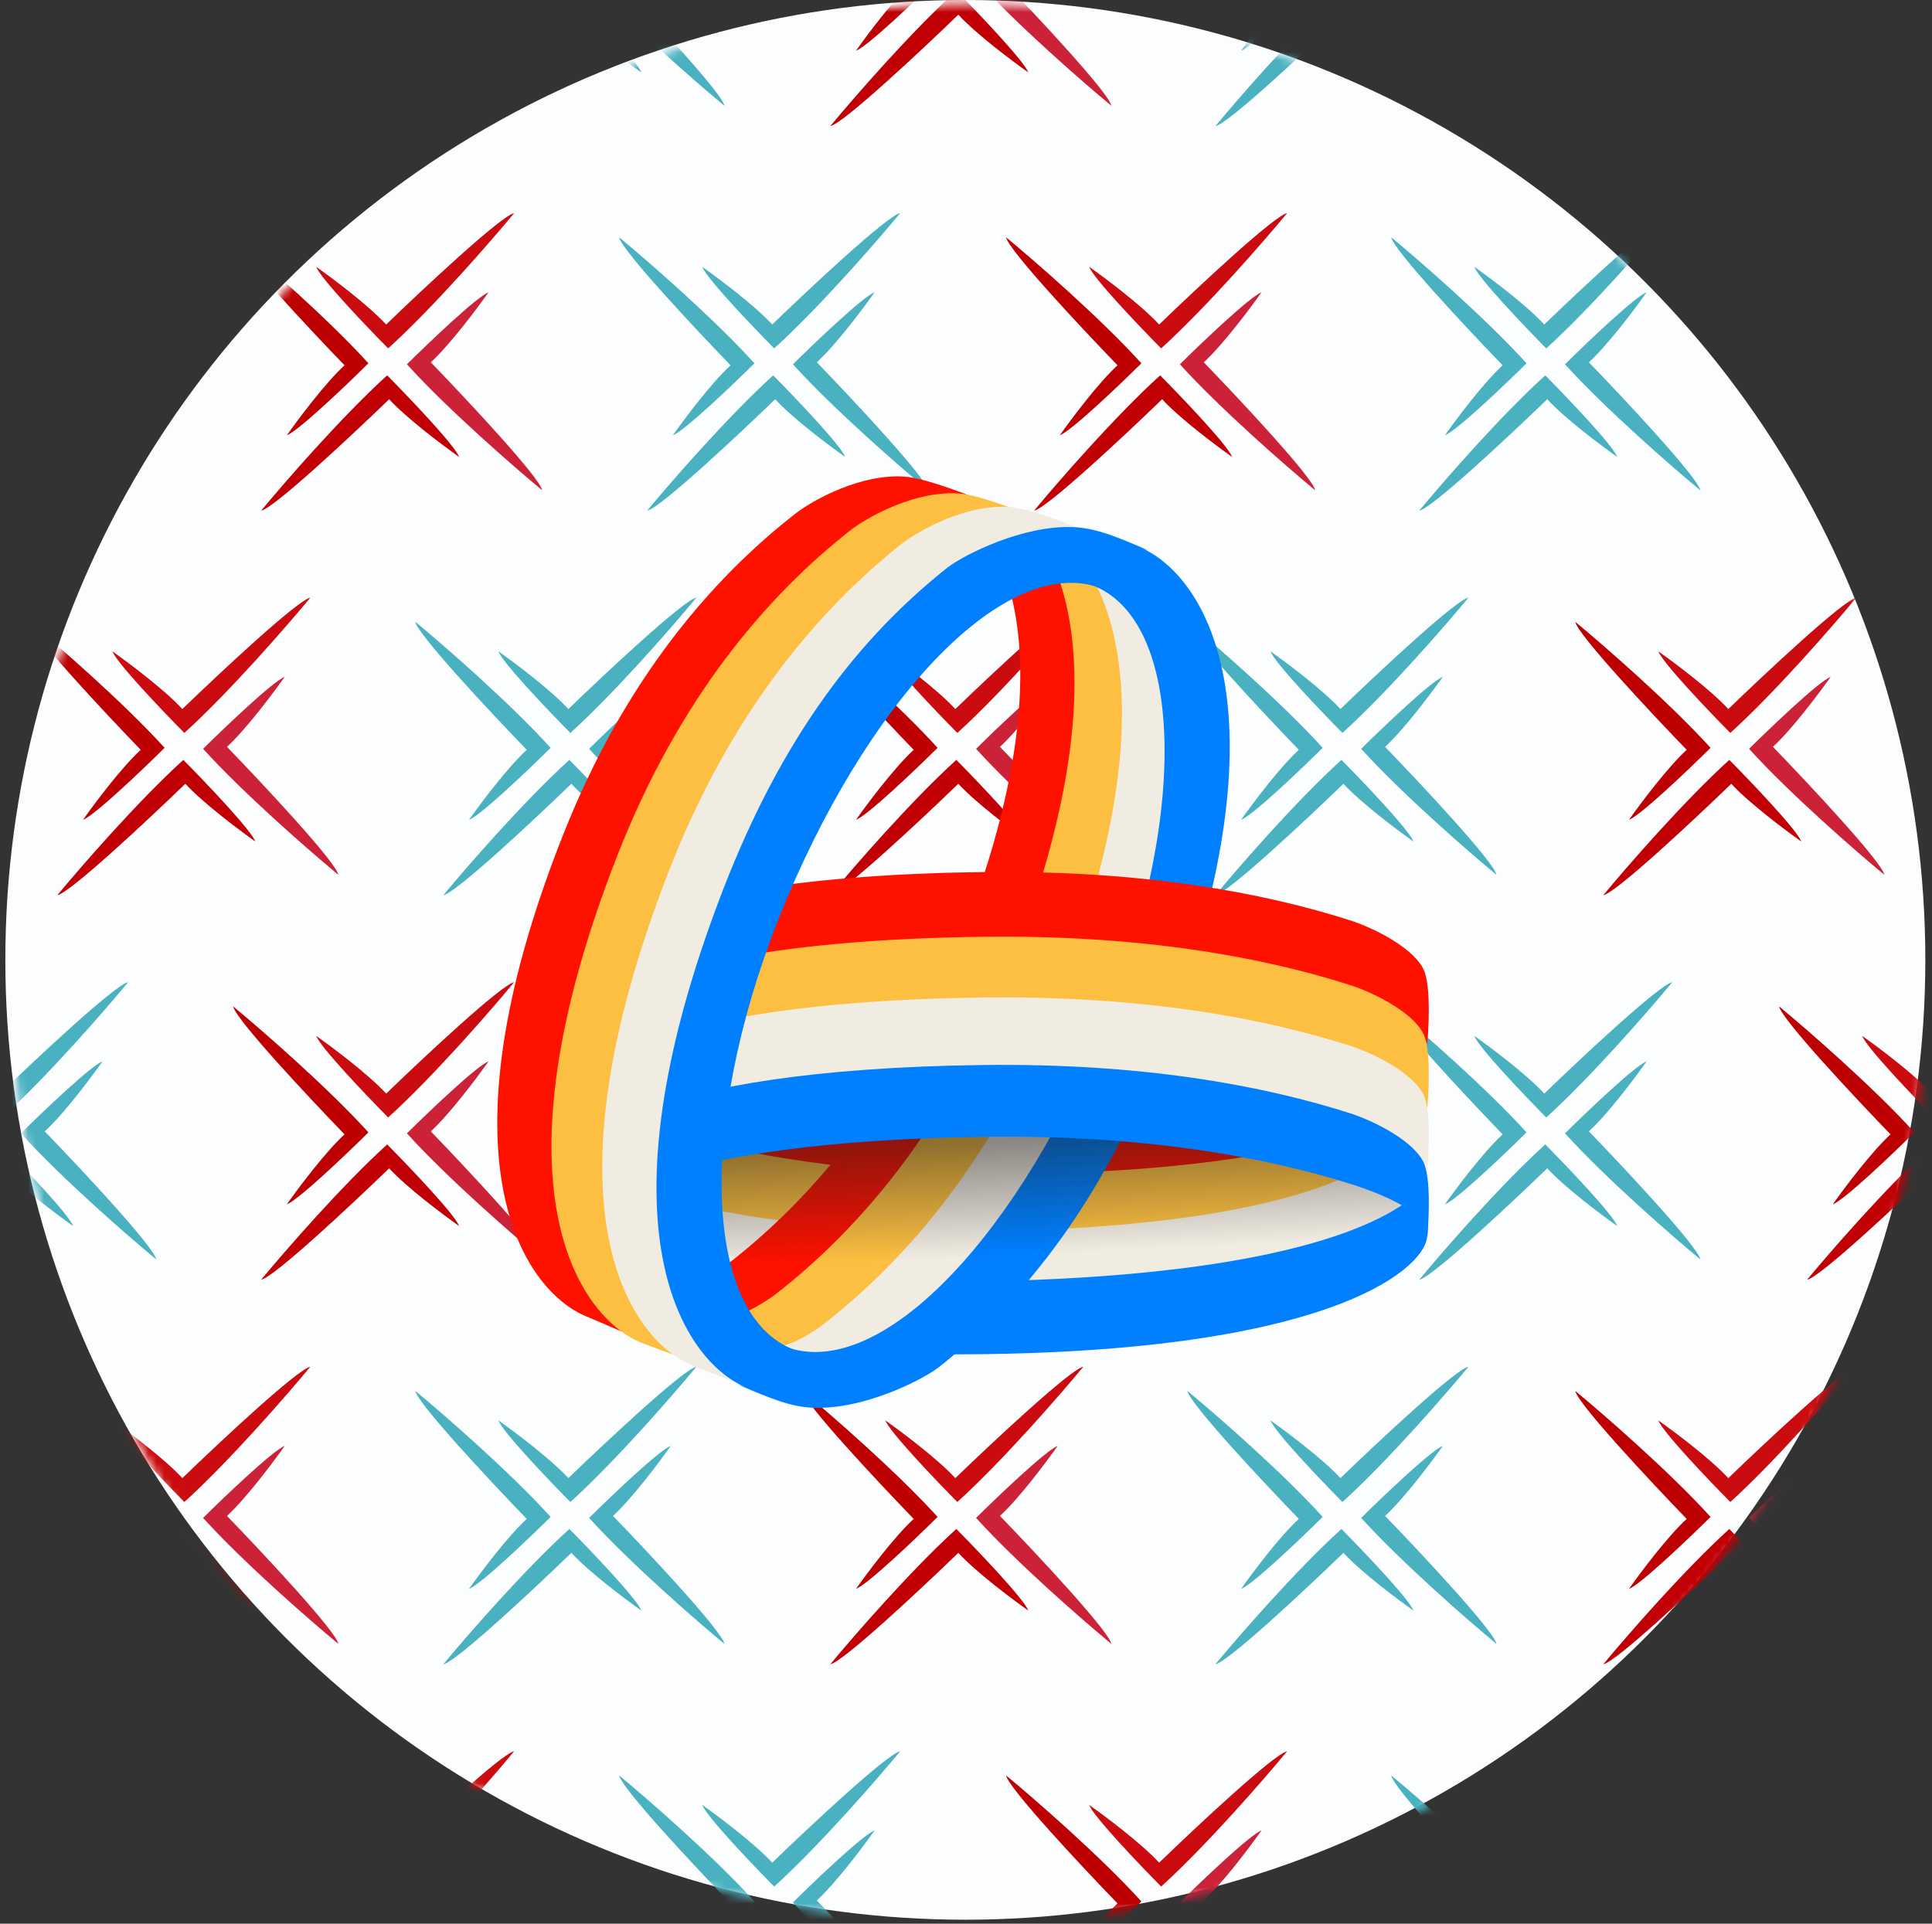 <svg width="241" height="240" viewBox="0 0 241 240" fill="none" xmlns="http://www.w3.org/2000/svg">
<rect x="0" y="0" width="241" height="240" fill="#333333" stroke="none"/>
<circle cx="120.417" cy="119.751" r="119.751" fill="#FCFDFE"/>
<mask id="mask0_52_1106" style="mask-type:alpha" maskUnits="userSpaceOnUse" x="1" y="0" width="240" height="240">
<circle cx="120.916" cy="120.249" r="119.751" fill="#D9D9D9"/>
</mask>
<g mask="url(#mask0_52_1106)">
<path d="M12.782 132.42C11.359 132.95 5.404 138.626 2.605 141.398C7.702 147.025 15.981 154.224 19.484 157.12C19.186 155.531 10.093 145.811 5.583 141.15C7.966 138.966 11.375 134.42 12.782 132.42Z" fill="#4AB1C0"/>
<path d="M-8.711 129.237C-8.182 130.66 -2.506 136.615 0.266 139.414C5.892 134.317 13.091 126.037 15.986 122.535C14.398 122.833 4.679 131.926 0.018 136.436C-2.167 134.053 -6.712 130.644 -8.711 129.237Z" fill="#4AB1C0"/>
<path d="M9.119 152.955C8.589 151.532 2.913 145.577 0.142 142.778C-5.485 147.875 -12.683 156.155 -15.579 159.658C-13.99 159.36 -4.271 150.266 0.39 145.757C2.574 148.14 7.119 151.549 9.119 152.955Z" fill="#4AB1C0"/>
<path d="M35.78 54.303C37.203 53.773 43.158 48.097 45.957 45.325C40.86 39.698 32.581 32.5 29.078 29.604C29.376 31.192 38.469 40.912 42.978 45.573C40.595 47.758 37.187 52.303 35.78 54.303Z" fill="#BD0002"/>
<path d="M60.936 36.471C59.513 37.001 53.559 42.677 50.759 45.449C55.856 51.076 64.135 58.274 67.638 61.17C67.34 59.582 58.247 49.862 53.738 45.201C56.121 43.016 59.529 38.471 60.936 36.471Z" fill="#CC2238"/>
<path d="M39.443 33.288C39.972 34.711 45.648 40.666 48.42 43.465C54.046 38.368 61.245 30.088 64.14 26.585C62.552 26.883 52.833 35.977 48.172 40.486C45.987 38.103 41.442 34.694 39.443 33.288Z" fill="#CA0C10"/>
<path d="M57.273 57.006C56.743 55.583 51.068 49.628 48.296 46.829C42.67 51.926 35.471 60.206 32.575 63.709C34.164 63.411 43.883 54.317 48.544 49.807C50.728 52.191 55.273 55.599 57.273 57.006Z" fill="#C10005"/>
<path d="M35.78 150.252C37.203 149.722 43.158 144.046 45.957 141.274C40.86 135.648 32.581 128.449 29.078 125.553C29.376 127.141 38.469 136.861 42.978 141.522C40.595 143.707 37.187 148.252 35.78 150.252Z" fill="#BD0002"/>
<path d="M60.936 132.42C59.513 132.95 53.559 138.626 50.759 141.398C55.856 147.025 64.135 154.224 67.638 157.12C67.34 155.531 58.247 145.811 53.738 141.15C56.121 138.966 59.529 134.42 60.936 132.42Z" fill="#CC2238"/>
<path d="M39.443 129.237C39.972 130.66 45.648 136.615 48.42 139.414C54.046 134.317 61.245 126.037 64.14 122.535C62.552 122.833 52.833 131.926 48.172 136.436C45.987 134.053 41.442 130.644 39.443 129.237Z" fill="#CA0C10"/>
<path d="M57.273 152.955C56.743 151.532 51.068 145.577 48.296 142.778C42.67 147.875 35.471 156.155 32.575 159.658C34.164 159.36 43.883 150.266 48.544 145.757C50.728 148.14 55.273 151.549 57.273 152.955Z" fill="#C10005"/>
<path d="M35.78 246.201C37.203 245.672 43.158 239.995 45.957 237.223C40.86 231.597 32.581 224.398 29.078 221.502C29.376 223.091 38.469 232.81 42.978 237.472C40.595 239.656 37.187 244.201 35.78 246.201Z" fill="#BD0002"/>
<path d="M60.936 228.37C59.513 228.899 53.559 234.576 50.759 237.347C55.856 242.974 64.135 250.173 67.638 253.069C67.34 251.48 58.247 241.76 53.738 237.099C56.121 234.915 59.529 230.369 60.936 228.37Z" fill="#CC2238"/>
<path d="M39.443 225.186C39.972 226.609 45.648 232.564 48.42 235.364C54.046 230.267 61.245 221.987 64.14 218.484C62.552 218.782 52.833 227.875 48.172 232.385C45.987 230.002 41.442 226.593 39.443 225.186Z" fill="#CA0C10"/>
<path d="M57.273 248.905C56.743 247.481 51.068 241.527 48.296 238.727C42.67 243.824 35.471 252.104 32.575 255.607C34.164 255.309 43.883 246.215 48.544 241.706C50.728 244.089 55.273 247.498 57.273 248.905Z" fill="#C10005"/>
<path d="M10.355 198.226C11.778 197.697 17.733 192.021 20.532 189.249C15.435 183.622 7.156 176.423 3.653 173.527C3.951 175.116 13.044 184.836 17.553 189.497C15.17 191.681 11.761 196.227 10.355 198.226Z" fill="#BD0002"/>
<path d="M35.511 180.395C34.088 180.925 28.134 186.601 25.334 189.373C30.431 194.999 38.71 202.198 42.213 205.094C41.915 203.506 32.822 193.786 28.313 189.125C30.696 186.94 34.104 182.395 35.511 180.395Z" fill="#CC2238"/>
<path d="M14.018 177.212C14.547 178.635 20.223 184.59 22.995 187.389C28.621 182.292 35.819 174.012 38.715 170.509C37.127 170.807 27.408 179.901 22.747 184.41C20.562 182.027 16.017 178.618 14.018 177.212Z" fill="#CA0C10"/>
<path d="M31.848 200.93C31.319 199.507 25.643 193.552 22.871 190.753C17.245 195.85 10.046 204.13 7.151 207.632C8.739 207.334 18.458 198.241 23.119 193.731C25.304 196.114 29.849 199.523 31.848 200.93Z" fill="#C10005"/>
<path d="M83.934 54.303C85.357 53.773 91.311 48.097 94.111 45.325C89.014 39.698 80.734 32.5 77.232 29.604C77.53 31.192 86.623 40.912 91.132 45.573C88.749 47.758 85.34 52.303 83.934 54.303Z" fill="#4AB1C0"/>
<path d="M109.09 36.471C107.667 37.001 101.712 42.677 98.913 45.449C104.01 51.076 112.289 58.274 115.792 61.17C115.494 59.582 106.401 49.862 101.892 45.201C104.274 43.016 107.683 38.471 109.09 36.471Z" fill="#4AB1C0"/>
<path d="M87.597 33.288C88.126 34.711 93.802 40.666 96.574 43.465C102.2 38.368 109.399 30.088 112.294 26.585C110.706 26.883 100.987 35.977 96.326 40.486C94.141 38.103 89.596 34.694 87.597 33.288Z" fill="#4AB1C0"/>
<path d="M105.427 57.006C104.897 55.583 99.221 49.628 96.45 46.829C90.823 51.926 83.625 60.206 80.729 63.709C82.318 63.411 92.037 54.317 96.698 49.807C98.882 52.191 103.427 55.599 105.427 57.006Z" fill="#4AB1C0"/>
<path d="M83.934 150.252C85.357 149.722 91.311 144.046 94.111 141.274C89.014 135.648 80.734 128.449 77.232 125.553C77.53 127.141 86.623 136.861 91.132 141.522C88.749 143.707 85.34 148.252 83.934 150.252Z" fill="#4AB1C0"/>
<path d="M109.09 132.42C107.667 132.95 101.712 138.626 98.913 141.398C104.01 147.025 112.289 154.224 115.792 157.12C115.494 155.531 106.401 145.811 101.892 141.15C104.274 138.966 107.683 134.42 109.09 132.42Z" fill="#4AB1C0"/>
<path d="M87.597 129.237C88.126 130.66 93.802 136.615 96.574 139.414C102.2 134.317 109.399 126.037 112.294 122.535C110.706 122.833 100.987 131.926 96.326 136.436C94.141 134.053 89.596 130.644 87.597 129.237Z" fill="#4AB1C0"/>
<path d="M105.427 152.955C104.897 151.532 99.221 145.577 96.45 142.778C90.823 147.875 83.625 156.155 80.729 159.658C82.318 159.36 92.037 150.266 96.698 145.757C98.882 148.14 103.427 151.549 105.427 152.955Z" fill="#4AB1C0"/>
<path d="M83.934 246.201C85.357 245.672 91.311 239.995 94.111 237.223C89.014 231.597 80.734 224.398 77.232 221.502C77.53 223.091 86.623 232.81 91.132 237.472C88.749 239.656 85.34 244.201 83.934 246.201Z" fill="#4AB1C0"/>
<path d="M109.09 228.37C107.667 228.899 101.712 234.576 98.913 237.347C104.01 242.974 112.289 250.173 115.792 253.069C115.494 251.48 106.401 241.76 101.892 237.099C104.274 234.915 107.683 230.369 109.09 228.37Z" fill="#4AB1C0"/>
<path d="M87.597 225.186C88.126 226.609 93.802 232.564 96.574 235.364C102.2 230.267 109.399 221.987 112.294 218.484C110.706 218.782 100.987 227.875 96.326 232.385C94.141 230.002 89.596 226.593 87.597 225.186Z" fill="#4AB1C0"/>
<path d="M105.427 248.905C104.897 247.481 99.221 241.527 96.45 238.727C90.823 243.824 83.625 252.104 80.729 255.607C82.318 255.309 92.037 246.215 96.698 241.706C98.882 244.089 103.427 247.498 105.427 248.905Z" fill="#4AB1C0"/>
<path d="M58.509 198.226C59.932 197.697 65.887 192.021 68.686 189.249C63.589 183.622 55.31 176.423 51.807 173.527C52.105 175.116 61.198 184.836 65.707 189.497C63.324 191.681 59.916 196.227 58.509 198.226Z" fill="#4AB1C0"/>
<path d="M83.665 180.395C82.242 180.925 76.287 186.601 73.488 189.373C78.585 194.999 86.864 202.198 90.367 205.094C90.069 203.506 80.976 193.786 76.467 189.125C78.85 186.94 82.258 182.395 83.665 180.395Z" fill="#4AB1C0"/>
<path d="M62.172 177.212C62.701 178.635 68.377 184.59 71.149 187.389C76.775 182.292 83.973 174.012 86.869 170.509C85.281 170.807 75.561 179.901 70.9 184.41C68.716 182.027 64.171 178.618 62.172 177.212Z" fill="#4AB1C0"/>
<path d="M80.002 200.93C79.472 199.507 73.797 193.552 71.025 190.753C65.399 195.85 58.2 204.13 55.304 207.632C56.893 207.334 66.612 198.241 71.273 193.731C73.457 196.114 78.002 199.523 80.002 200.93Z" fill="#4AB1C0"/>
<path d="M180.242 54.303C181.666 53.773 187.62 48.097 190.419 45.325C185.322 39.698 177.043 32.5 173.541 29.604C173.838 31.192 182.931 40.912 187.441 45.573C185.058 47.758 181.649 52.303 180.242 54.303Z" fill="#4AB1C0"/>
<path d="M205.398 36.471C203.975 37.001 198.021 42.677 195.221 45.449C200.318 51.076 208.598 58.274 212.1 61.17C211.802 59.582 202.709 49.862 198.2 45.201C200.583 43.016 203.992 38.471 205.398 36.471Z" fill="#4AB1C0"/>
<path d="M183.905 33.288C184.435 34.711 190.11 40.666 192.882 43.465C198.508 38.368 205.707 30.088 208.603 26.585C207.014 26.883 197.295 35.977 192.634 40.486C190.45 38.103 185.904 34.694 183.905 33.288Z" fill="#4AB1C0"/>
<path d="M201.735 57.006C201.206 55.583 195.53 49.628 192.758 46.829C187.132 51.926 179.933 60.206 177.038 63.709C178.626 63.411 188.345 54.317 193.006 49.807C195.191 52.191 199.736 55.599 201.735 57.006Z" fill="#4AB1C0"/>
<path d="M180.242 150.252C181.666 149.722 187.62 144.046 190.419 141.274C185.322 135.648 177.043 128.449 173.541 125.553C173.838 127.141 182.931 136.861 187.441 141.522C185.058 143.707 181.649 148.252 180.242 150.252Z" fill="#4AB1C0"/>
<path d="M205.398 132.42C203.975 132.95 198.021 138.626 195.221 141.398C200.318 147.025 208.598 154.224 212.1 157.12C211.802 155.531 202.709 145.811 198.2 141.15C200.583 138.966 203.992 134.42 205.398 132.42Z" fill="#4AB1C0"/>
<path d="M183.905 129.237C184.435 130.66 190.11 136.615 192.882 139.414C198.508 134.317 205.707 126.037 208.603 122.535C207.014 122.833 197.295 131.926 192.634 136.436C190.45 134.053 185.904 130.644 183.905 129.237Z" fill="#4AB1C0"/>
<path d="M201.735 152.955C201.206 151.532 195.53 145.577 192.758 142.778C187.132 147.875 179.933 156.155 177.038 159.658C178.626 159.36 188.345 150.266 193.006 145.757C195.191 148.14 199.736 151.549 201.735 152.955Z" fill="#4AB1C0"/>
<path d="M180.242 246.201C181.666 245.672 187.62 239.995 190.419 237.223C185.322 231.597 177.043 224.398 173.541 221.502C173.838 223.091 182.931 232.81 187.441 237.472C185.058 239.656 181.649 244.201 180.242 246.201Z" fill="#4AB1C0"/>
<path d="M205.398 228.37C203.975 228.899 198.021 234.576 195.221 237.347C200.318 242.974 208.598 250.173 212.1 253.069C211.802 251.48 202.709 241.76 198.2 237.099C200.583 234.915 203.992 230.369 205.398 228.37Z" fill="#4AB1C0"/>
<path d="M183.905 225.186C184.435 226.609 190.11 232.564 192.882 235.364C198.508 230.267 205.707 221.987 208.603 218.484C207.014 218.782 197.295 227.875 192.634 232.385C190.45 230.002 185.904 226.593 183.905 225.186Z" fill="#4AB1C0"/>
<path d="M201.735 248.905C201.206 247.481 195.53 241.527 192.758 238.727C187.132 243.824 179.933 252.104 177.038 255.607C178.626 255.309 188.345 246.215 193.006 241.706C195.191 244.089 199.736 247.498 201.735 248.905Z" fill="#4AB1C0"/>
<path d="M154.817 198.226C156.24 197.697 162.195 192.021 164.994 189.249C159.897 183.622 151.618 176.423 148.115 173.527C148.413 175.116 157.506 184.836 162.015 189.497C159.633 191.681 156.224 196.227 154.817 198.226Z" fill="#4AB1C0"/>
<path d="M179.973 180.395C178.55 180.925 172.595 186.601 169.796 189.373C174.893 194.999 183.172 202.198 186.675 205.094C186.377 203.506 177.284 193.786 172.775 189.125C175.158 186.94 178.566 182.395 179.973 180.395Z" fill="#4AB1C0"/>
<path d="M158.48 177.212C159.009 178.635 164.685 184.59 167.457 187.389C173.083 182.292 180.282 174.012 183.177 170.509C181.589 170.807 171.87 179.901 167.209 184.41C165.025 182.027 160.479 178.618 158.48 177.212Z" fill="#4AB1C0"/>
<path d="M176.31 200.93C175.78 199.507 170.104 193.552 167.333 190.753C161.706 195.85 154.508 204.13 151.612 207.632C153.201 207.334 162.92 198.241 167.581 193.731C169.765 196.114 174.31 199.523 176.31 200.93Z" fill="#4AB1C0"/>
<path d="M132.203 54.303C133.626 53.773 139.58 48.097 142.38 45.325C137.283 39.698 129.004 32.5 125.501 29.604C125.799 31.192 134.892 40.912 139.401 45.573C137.018 47.758 133.609 52.303 132.203 54.303Z" fill="#BD0002"/>
<path d="M157.359 36.471C155.936 37.001 149.981 42.677 147.182 45.449C152.279 51.076 160.558 58.274 164.061 61.17C163.763 59.582 154.67 49.862 150.161 45.201C152.544 43.016 155.952 38.471 157.359 36.471Z" fill="#CC2238"/>
<path d="M135.866 33.288C136.395 34.711 142.071 40.666 144.843 43.465C150.469 38.368 157.667 30.088 160.563 26.585C158.975 26.883 149.256 35.977 144.595 40.486C142.41 38.103 137.865 34.694 135.866 33.288Z" fill="#CA0C10"/>
<path d="M153.696 57.006C153.166 55.583 147.49 49.628 144.718 46.829C139.092 51.926 131.894 60.206 128.998 63.709C130.587 63.411 140.306 54.317 144.967 49.807C147.151 52.191 151.696 55.599 153.696 57.006Z" fill="#C10005"/>
<path d="M132.203 150.252C133.626 149.722 139.58 144.046 142.38 141.274C137.283 135.648 129.004 128.449 125.501 125.553C125.799 127.141 134.892 136.861 139.401 141.522C137.018 143.707 133.609 148.252 132.203 150.252Z" fill="#BD0002"/>
<path d="M157.359 132.42C155.936 132.95 149.981 138.626 147.182 141.398C152.279 147.025 160.558 154.224 164.061 157.12C163.763 155.531 154.67 145.811 150.161 141.15C152.544 138.966 155.952 134.42 157.359 132.42Z" fill="#CC2238"/>
<path d="M135.866 129.237C136.395 130.66 142.071 136.615 144.843 139.414C150.469 134.317 157.667 126.037 160.563 122.535C158.975 122.833 149.256 131.926 144.595 136.436C142.41 134.053 137.865 130.644 135.866 129.237Z" fill="#CA0C10"/>
<path d="M153.696 152.955C153.166 151.532 147.49 145.577 144.718 142.778C139.092 147.875 131.894 156.155 128.998 159.658C130.587 159.36 140.306 150.266 144.967 145.757C147.151 148.14 151.696 151.549 153.696 152.955Z" fill="#C10005"/>
<path d="M132.203 246.201C133.626 245.672 139.58 239.995 142.38 237.223C137.283 231.597 129.004 224.398 125.501 221.502C125.799 223.091 134.892 232.81 139.401 237.472C137.018 239.656 133.609 244.201 132.203 246.201Z" fill="#BD0002"/>
<path d="M157.359 228.37C155.936 228.899 149.981 234.576 147.182 237.347C152.279 242.974 160.558 250.173 164.061 253.069C163.763 251.48 154.67 241.76 150.161 237.099C152.544 234.915 155.952 230.369 157.359 228.37Z" fill="#CC2238"/>
<path d="M135.866 225.186C136.395 226.609 142.071 232.564 144.843 235.364C150.469 230.267 157.667 221.987 160.563 218.484C158.975 218.782 149.256 227.875 144.595 232.385C142.41 230.002 137.865 226.593 135.866 225.186Z" fill="#CA0C10"/>
<path d="M153.696 248.905C153.166 247.481 147.49 241.527 144.718 238.727C139.092 243.824 131.894 252.104 128.998 255.607C130.587 255.309 140.306 246.215 144.967 241.706C147.151 244.089 151.696 247.498 153.696 248.905Z" fill="#C10005"/>
<path d="M106.778 198.226C108.201 197.697 114.155 192.021 116.955 189.249C111.858 183.622 103.579 176.423 100.076 173.527C100.374 175.116 109.467 184.836 113.976 189.497C111.593 191.681 108.184 196.227 106.778 198.226Z" fill="#BD0002"/>
<path d="M131.934 180.395C130.511 180.925 124.556 186.601 121.757 189.373C126.854 194.999 135.133 202.198 138.636 205.094C138.338 203.506 129.245 193.786 124.736 189.125C127.118 186.94 130.527 182.395 131.934 180.395Z" fill="#CC2238"/>
<path d="M110.441 177.212C110.97 178.635 116.646 184.59 119.418 187.389C125.044 182.292 132.243 174.012 135.138 170.509C133.55 170.807 123.831 179.901 119.17 184.41C116.986 182.027 112.44 178.618 110.441 177.212Z" fill="#CA0C10"/>
<path d="M128.271 200.93C127.741 199.507 122.065 193.552 119.294 190.753C113.667 195.85 106.469 204.13 103.573 207.632C105.162 207.334 114.881 198.241 119.542 193.731C121.726 196.114 126.271 199.523 128.271 200.93Z" fill="#C10005"/>
<path d="M228.626 150.252C230.049 149.722 236.003 144.046 238.803 141.274C233.706 135.648 225.426 128.449 221.924 125.553C222.222 127.141 231.315 136.861 235.824 141.522C233.441 143.707 230.032 148.252 228.626 150.252Z" fill="#BD0002"/>
<path d="M232.289 129.237C232.819 130.66 238.494 136.615 241.266 139.414C246.892 134.317 254.091 126.037 256.987 122.535C255.398 122.833 245.679 131.926 241.018 136.436C238.834 134.053 234.289 130.644 232.289 129.237Z" fill="#CA0C10"/>
<path d="M250.119 152.955C249.589 151.532 243.914 145.577 241.142 142.778C235.516 147.875 228.317 156.155 225.421 159.658C227.01 159.36 236.729 150.266 241.39 145.757C243.574 148.14 248.119 151.549 250.119 152.955Z" fill="#C10005"/>
<path d="M203.201 198.226C204.624 197.697 210.578 192.021 213.377 189.249C208.281 183.622 200.001 176.423 196.499 173.527C196.797 175.116 205.89 184.836 210.399 189.497C208.016 191.681 204.607 196.227 203.201 198.226Z" fill="#BD0002"/>
<path d="M228.357 180.395C226.934 180.925 220.979 186.601 218.18 189.373C223.277 194.999 231.556 202.198 235.059 205.094C234.761 203.506 225.668 193.786 221.159 189.125C223.542 186.94 226.95 182.395 228.357 180.395Z" fill="#CC2238"/>
<path d="M206.864 177.212C207.393 178.635 213.069 184.59 215.841 187.389C221.467 182.292 228.665 174.012 231.561 170.509C229.973 170.807 220.254 179.901 215.593 184.41C213.408 182.027 208.863 178.618 206.864 177.212Z" fill="#CA0C10"/>
<path d="M224.694 200.93C224.164 199.507 218.488 193.552 215.717 190.753C210.09 195.85 202.892 204.13 199.996 207.632C201.585 207.334 211.304 198.241 215.965 193.731C218.149 196.114 222.694 199.523 224.694 200.93Z" fill="#C10005"/>
<path d="M10.355 102.277C11.778 101.748 17.733 96.072 20.532 93.299C15.435 87.673 7.156 80.474 3.653 77.578C3.951 79.167 13.044 88.886 17.553 93.548C15.17 95.732 11.761 100.278 10.355 102.277Z" fill="#BD0002"/>
<path d="M35.511 84.446C34.088 84.975 28.134 90.652 25.334 93.424C30.431 99.05 38.71 106.249 42.213 109.145C41.915 107.556 32.822 97.837 28.313 93.175C30.696 90.991 34.104 86.445 35.511 84.446Z" fill="#CC2238"/>
<path d="M14.018 81.262C14.547 82.686 20.223 88.64 22.995 91.44C28.621 86.343 35.819 78.063 38.715 74.56C37.127 74.858 27.408 83.951 22.747 88.461C20.562 86.078 16.017 82.669 14.018 81.262Z" fill="#CA0C10"/>
<path d="M31.848 104.981C31.319 103.558 25.643 97.603 22.871 94.803C17.245 99.9 10.046 108.18 7.151 111.683C8.739 111.385 18.458 102.292 23.119 97.782C25.304 100.165 29.849 103.574 31.848 104.981Z" fill="#C10005"/>
<path d="M58.509 102.277C59.932 101.748 65.887 96.072 68.686 93.299C63.589 87.673 55.31 80.474 51.807 77.578C52.105 79.167 61.198 88.886 65.707 93.548C63.324 95.732 59.916 100.278 58.509 102.277Z" fill="#4AB1C0"/>
<path d="M83.665 84.446C82.242 84.975 76.287 90.652 73.488 93.424C78.585 99.05 86.864 106.249 90.367 109.145C90.069 107.556 80.976 97.837 76.467 93.175C78.85 90.991 82.258 86.445 83.665 84.446Z" fill="#4AB1C0"/>
<path d="M62.172 81.262C62.701 82.686 68.377 88.64 71.149 91.44C76.775 86.343 83.973 78.063 86.869 74.56C85.281 74.858 75.561 83.951 70.9 88.461C68.716 86.078 64.171 82.669 62.172 81.262Z" fill="#4AB1C0"/>
<path d="M80.002 104.981C79.472 103.558 73.797 97.603 71.025 94.803C65.399 99.9 58.2 108.18 55.304 111.683C56.893 111.385 66.612 102.292 71.273 97.782C73.457 100.165 78.002 103.574 80.002 104.981Z" fill="#4AB1C0"/>
<path d="M58.509 6.328C59.932 5.798 65.887 0.122 68.686 -2.65C63.589 -8.276 55.31 -15.475 51.807 -18.371C52.105 -16.782 61.198 -7.063 65.707 -2.401C63.324 -0.217 59.916 4.328 58.509 6.328Z" fill="#4AB1C0"/>
<path d="M83.665 -11.503C82.242 -10.974 76.287 -5.298 73.488 -2.526C78.585 3.101 86.864 10.3 90.367 13.196C90.069 11.607 80.976 1.887 76.467 -2.774C78.85 -4.958 82.258 -9.504 83.665 -11.503Z" fill="#4AB1C0"/>
<path d="M80.002 9.032C79.472 7.608 73.797 1.654 71.025 -1.146C65.399 3.951 58.2 12.231 55.304 15.734C56.893 15.436 66.612 6.342 71.273 1.833C73.457 4.216 78.002 7.625 80.002 9.032Z" fill="#4AB1C0"/>
<path d="M154.817 102.277C156.24 101.748 162.195 96.072 164.994 93.299C159.897 87.673 151.618 80.474 148.115 77.578C148.413 79.167 157.506 88.886 162.015 93.548C159.633 95.732 156.224 100.278 154.817 102.277Z" fill="#4AB1C0"/>
<path d="M179.973 84.446C178.55 84.975 172.595 90.652 169.796 93.424C174.893 99.05 183.172 106.249 186.675 109.145C186.377 107.556 177.284 97.837 172.775 93.175C175.158 90.991 178.566 86.445 179.973 84.446Z" fill="#4AB1C0"/>
<path d="M158.48 81.262C159.009 82.686 164.685 88.64 167.457 91.44C173.083 86.343 180.282 78.063 183.177 74.56C181.589 74.858 171.87 83.951 167.209 88.461C165.025 86.078 160.479 82.669 158.48 81.262Z" fill="#4AB1C0"/>
<path d="M176.31 104.981C175.78 103.558 170.104 97.603 167.333 94.803C161.706 99.9 154.508 108.18 151.612 111.683C153.201 111.385 162.92 102.292 167.581 97.782C169.765 100.165 174.31 103.574 176.31 104.981Z" fill="#4AB1C0"/>
<path d="M154.817 6.328C156.24 5.798 162.195 0.122 164.994 -2.65C159.897 -8.276 151.618 -15.475 148.115 -18.371C148.413 -16.782 157.506 -7.063 162.015 -2.401C159.633 -0.217 156.224 4.328 154.817 6.328Z" fill="#4AB1C0"/>
<path d="M179.973 -11.503C178.55 -10.974 172.595 -5.298 169.796 -2.526C174.893 3.101 183.172 10.3 186.675 13.196C186.377 11.607 177.284 1.887 172.775 -2.774C175.158 -4.958 178.566 -9.504 179.973 -11.503Z" fill="#4AB1C0"/>
<path d="M176.31 9.032C175.78 7.608 170.104 1.654 167.333 -1.146C161.706 3.951 154.508 12.231 151.612 15.734C153.201 15.436 162.92 6.342 167.581 1.833C169.765 4.216 174.31 7.625 176.31 9.032Z" fill="#4AB1C0"/>
<path d="M106.778 102.277C108.201 101.748 114.155 96.072 116.955 93.299C111.858 87.673 103.579 80.474 100.076 77.578C100.374 79.167 109.467 88.886 113.976 93.548C111.593 95.732 108.184 100.278 106.778 102.277Z" fill="#BD0002"/>
<path d="M131.934 84.446C130.511 84.975 124.556 90.652 121.757 93.424C126.854 99.05 135.133 106.249 138.636 109.145C138.338 107.556 129.245 97.837 124.736 93.175C127.118 90.991 130.527 86.445 131.934 84.446Z" fill="#CC2238"/>
<path d="M110.441 81.262C110.97 82.686 116.646 88.64 119.418 91.44C125.044 86.343 132.243 78.063 135.138 74.56C133.55 74.858 123.831 83.951 119.17 88.461C116.986 86.078 112.44 82.669 110.441 81.262Z" fill="#CA0C10"/>
<path d="M128.271 104.981C127.741 103.558 122.065 97.603 119.294 94.803C113.667 99.9 106.469 108.18 103.573 111.683C105.162 111.385 114.881 102.292 119.542 97.782C121.726 100.165 126.271 103.574 128.271 104.981Z" fill="#C10005"/>
<path d="M106.778 6.328C108.201 5.798 114.155 0.122 116.955 -2.65C111.858 -8.276 103.579 -15.475 100.076 -18.371C100.374 -16.782 109.467 -7.063 113.976 -2.401C111.593 -0.217 108.184 4.328 106.778 6.328Z" fill="#BD0002"/>
<path d="M131.934 -11.503C130.511 -10.974 124.556 -5.298 121.757 -2.526C126.854 3.101 135.133 10.3 138.636 13.196C138.338 11.607 129.245 1.887 124.736 -2.774C127.118 -4.958 130.527 -9.504 131.934 -11.503Z" fill="#CC2238"/>
<path d="M128.271 9.032C127.741 7.608 122.065 1.654 119.294 -1.146C113.667 3.951 106.469 12.231 103.573 15.734C105.162 15.436 114.881 6.342 119.542 1.833C121.726 4.216 126.271 7.625 128.271 9.032Z" fill="#C10005"/>
<path d="M203.201 102.277C204.624 101.748 210.578 96.072 213.377 93.299C208.281 87.673 200.001 80.474 196.499 77.578C196.797 79.167 205.89 88.886 210.399 93.548C208.016 95.732 204.607 100.278 203.201 102.277Z" fill="#BD0002"/>
<path d="M228.357 84.446C226.934 84.975 220.979 90.652 218.18 93.424C223.277 99.05 231.556 106.249 235.059 109.145C234.761 107.556 225.668 97.837 221.159 93.175C223.542 90.991 226.95 86.445 228.357 84.446Z" fill="#CC2238"/>
<path d="M206.864 81.262C207.393 82.686 213.069 88.64 215.841 91.44C221.467 86.343 228.665 78.063 231.561 74.56C229.973 74.858 220.254 83.951 215.593 88.461C213.408 86.078 208.863 82.669 206.864 81.262Z" fill="#CA0C10"/>
<path d="M224.694 104.981C224.164 103.558 218.488 97.603 215.717 94.803C210.09 99.9 202.892 108.18 199.996 111.683C201.585 111.385 211.304 102.292 215.965 97.782C218.149 100.165 222.694 103.574 224.694 104.981Z" fill="#C10005"/>
<path d="M126.989 148.28C107.38 148.53 92.12 145.816 80.795 142.144C78.574 141.39 73.728 139.183 72.108 136.39C71.211 134.845 71.201 130.878 71.512 126.795C71.6 127.079 71.702 127.326 71.821 127.53C73.438 130.324 78.314 132.524 80.549 133.274C91.953 136.927 107.334 139.612 127.122 139.32C149.125 138.995 162.631 136.402 170.563 133.328C170.558 133.399 170.554 133.47 170.549 133.541C170.22 138.618 169.9 143.545 156.893 145.859C149.367 147.197 139.586 148.12 126.989 148.28Z" fill="#FF1100"/>
<path d="M126.989 155.437C107.38 155.686 92.12 152.972 80.795 149.301C78.574 148.547 73.728 146.34 72.108 143.547C71.211 142.002 71.201 138.035 71.512 133.952C71.6 134.236 71.702 134.483 71.821 134.687C73.438 137.481 78.314 139.68 80.549 140.431C91.953 144.084 107.334 146.769 127.122 146.477C149.125 146.152 162.631 143.558 170.563 140.485C170.558 140.556 170.554 140.627 170.549 140.698C170.22 145.775 169.9 150.702 156.893 153.015C149.367 154.354 139.586 155.276 126.989 155.437Z" fill="#FDBF41"/>
<path d="M175.231 148.137C175.414 152.729 165.091 162.049 122.34 162.593C102.73 162.843 87.47 160.129 76.145 156.458C73.925 155.704 69.079 153.497 67.459 150.704C66.562 149.158 66.551 145.191 66.863 141.109C66.951 141.393 67.053 141.639 67.171 141.844C68.788 144.637 73.664 146.837 75.9 147.588C87.304 151.24 102.685 153.925 122.473 153.633C156.544 153.13 170.241 147.188 174.418 142.447L175.231 148.137Z" fill="#F1ECE2"/>
<path d="M123.848 64.321C131.735 67.143 143.412 82.743 127.017 122.571C119.497 140.84 108.696 153.163 97.86 161.229C95.677 162.788 89.958 165.826 84.549 165.503C82.432 165.377 78.433 164.052 73.86 162.245C74.92 162.525 75.823 162.698 76.521 162.74C81.93 163.066 87.648 159.997 89.832 158.421C100.667 150.27 111.468 137.817 118.988 119.356C132.525 86.126 126.926 69.585 120.122 63.222L123.848 64.321Z" fill="#FF1100"/>
<path d="M130.61 64.774C138.498 67.677 150.175 83.727 133.779 124.702C126.259 143.497 115.458 156.175 104.623 164.474C102.439 166.078 96.721 169.203 91.312 168.871C89.195 168.741 85.195 167.378 80.622 165.519C81.682 165.807 82.585 165.985 83.283 166.029C88.692 166.364 94.411 163.206 96.594 161.585C107.429 153.199 118.23 140.387 125.751 121.394C139.287 87.207 133.688 70.19 126.885 63.643L130.61 64.774Z" fill="#FDBF41"/>
<path d="M136.529 68.564C144.417 71.467 156.094 87.517 139.698 128.492C132.178 147.287 121.377 159.965 110.542 168.263C108.359 169.867 102.64 172.992 97.231 172.66C95.114 172.53 91.114 171.168 86.541 169.308C87.601 169.596 88.504 169.775 89.202 169.818C94.611 170.153 100.33 166.995 102.513 165.374C113.349 156.988 124.149 144.176 131.67 125.183C145.206 90.997 139.607 73.979 132.804 67.433L136.529 68.564Z" fill="#F1ECE2"/>
<path d="M145.115 130.331C161.511 87.839 149.834 71.195 141.946 68.184L138.221 67.011C138.292 67.082 138.364 67.155 138.435 67.229C132.714 66.292 124.875 70.177 117.481 77.615C116.425 78.667 121.055 76.934 122.552 75.442C126.144 72.495 131.517 71.02 136.568 73.139C147.963 77.919 148.2 103.095 137.096 129.371C125.992 155.647 109.02 172.652 97.624 167.871C96.101 167.232 94.508 166.037 93.184 165.117C90.126 162.386 88.747 158.74 88.747 149.329L88.747 160.939C87.945 159.746 87.268 158.409 86.741 156.908C86.634 154.381 84.944 150.171 84.424 154.592C84.817 164.237 88.999 169.843 94.645 173.189L94.619 173.188C94.408 173.174 94.245 173.169 94.104 173.165C93.564 173.15 93.346 173.144 91.96 172.684C96.387 174.626 98.811 175.529 101.467 175.631C107.689 175.87 114.919 172.242 117.102 170.579C127.937 161.973 137.595 149.822 145.115 130.331Z" fill="#007FFF"/>
<path d="M122.569 108.799C142.178 108.549 157.438 111.263 168.763 114.934C170.984 115.689 175.83 117.895 177.45 120.688C178.347 122.234 178.357 126.201 178.046 130.283C177.958 130 177.855 129.753 177.737 129.548C176.12 126.755 171.244 124.555 169.009 123.804C157.605 120.152 142.224 117.467 122.436 117.759C100.433 118.084 86.927 120.677 78.995 123.75C78.999 123.679 79.004 123.608 79.009 123.538C79.338 118.461 79.658 113.534 92.665 111.22C100.191 109.881 109.972 108.959 122.569 108.799Z" fill="#FF1100"/>
<path d="M122.569 116.872C142.178 116.622 157.438 119.336 168.763 123.007C170.984 123.762 175.83 125.968 177.45 128.761C178.347 130.307 178.357 134.274 178.046 138.356C177.958 138.073 177.855 137.826 177.737 137.621C176.12 134.828 171.244 132.628 169.009 131.877C157.605 128.225 142.224 125.54 122.436 125.832C100.433 126.157 86.927 128.75 78.995 131.823C78.999 131.752 79.004 131.681 79.009 131.611C79.338 126.534 79.658 121.607 92.665 119.293C100.191 117.954 109.972 117.032 122.569 116.872Z" fill="#FDBF41"/>
<path opacity="0.48" d="M175.136 150.808C175.329 150.654 175.329 150.638 175.136 150.484C174.69 150.117 174.213 149.797 173.724 149.493C172.093 148.478 170.35 147.704 168.565 147.032C168.157 146.878 167.761 146.693 167.326 146.614C167.207 146.475 167.03 146.464 166.876 146.412C165.21 145.844 163.513 145.378 161.812 144.931C161.67 144.92 161.531 144.888 161.408 144.817C160.612 144.639 159.815 144.457 159.023 144.28C157.549 143.952 156.068 143.668 154.583 143.411C153.482 143.221 152.378 143.044 151.274 142.874C150.412 142.744 149.55 142.609 148.681 142.546C148.538 142.522 148.396 142.495 148.25 142.475C145.206 142.092 142.159 141.804 139.1 141.586C137.103 141.448 135.106 141.338 133.106 141.259C130.493 141.156 127.877 141.109 125.261 141.109C122.017 141.109 118.777 141.192 115.542 141.353C111.802 141.539 108.07 141.831 104.349 142.258C103.741 142.329 103.126 142.368 102.525 142.503C102.402 142.467 102.283 142.503 102.16 142.515C99.509 142.85 96.87 143.265 94.246 143.774C92.695 144.074 91.152 144.406 89.621 144.781L89.59 144.833C89.59 144.833 89.194 150.685 90.071 156.4C91.583 156.767 93.103 157.095 94.626 157.387C95.989 157.647 97.354 157.896 98.728 158.098C100.652 158.382 102.579 158.67 104.515 158.876C106.396 159.077 108.274 159.286 110.159 159.428C111.275 159.511 112.387 159.61 113.502 159.677C115.153 159.776 116.807 159.859 118.458 159.918C119.966 159.973 121.475 160.017 122.983 160.037C125.395 160.068 127.811 160.056 130.224 160.005C132.548 159.954 134.872 159.863 137.192 159.729C139.958 159.571 142.721 159.346 145.479 159.053C149.685 158.607 153.867 158.007 158.011 157.158C161.631 156.415 165.21 155.507 168.68 154.196C170.192 153.627 171.674 152.976 173.082 152.17C173.797 151.763 174.49 151.321 175.136 150.804V150.808Z" fill="url(#paint0_linear_52_1106)"/>
<path d="M69.682 138.906C69.5 134.314 79.823 124.993 122.574 124.449C142.183 124.199 157.443 126.913 168.768 130.585C170.988 131.339 175.834 133.546 177.455 136.339C178.351 137.884 178.362 141.851 178.051 145.934C177.963 145.65 177.86 145.403 177.742 145.199C176.125 142.405 171.249 140.205 169.013 139.455C157.61 135.802 142.229 133.117 122.441 133.409C88.369 133.912 74.672 139.854 70.496 144.596L69.682 138.906Z" fill="#F1ECE2"/>
<path d="M69.682 147.326C69.5 142.734 79.823 133.414 122.574 132.87C142.183 132.62 157.443 135.334 168.768 139.005C170.988 139.76 175.834 141.966 177.455 144.759C178.263 146.152 178.351 149.509 178.133 153.147C176.4 150.447 171.204 148.61 169.014 147.875C157.611 144.223 142.23 141.537 122.442 141.83C88.368 142.333 74.671 148.276 70.496 153.017L69.682 147.326Z" fill="#007FFF"/>
<path d="M73.483 164.372C65.595 161.446 53.918 145.27 70.313 103.973C77.834 85.031 88.635 72.253 99.47 63.889C101.653 62.273 107.372 59.123 112.781 59.458C115.838 59.647 122.822 62.428 129.791 65.564C129.074 65.639 128.382 65.715 127.722 65.788C125.325 66.052 123.342 66.27 122.077 66.194C116.668 65.865 110.95 68.958 108.766 70.545C97.931 78.757 87.13 91.304 79.61 109.903C65.989 143.589 71.742 160.252 78.602 166.575L73.483 164.372Z" fill="#FF1100"/>
<path d="M80.245 167.616C72.357 164.659 60.68 148.307 77.075 106.562C84.596 87.414 95.397 74.498 106.232 66.043C108.415 64.409 114.134 61.225 119.543 61.563C121.904 61.711 126.605 63.42 131.833 65.652C129.881 64.997 128.257 64.581 127.149 64.511C121.74 64.17 116.021 67.377 113.838 69.023C103.003 77.538 92.202 90.546 84.681 109.832C68.286 151.876 80.342 167.812 88.23 170.79L94.99 173.106L80.245 167.616Z" fill="#FDBF41"/>
<path d="M86.58 170.439C78.692 167.45 67.015 150.922 83.41 108.729C90.931 89.375 101.732 76.32 112.567 67.775C114.75 66.123 120.469 62.905 125.878 63.247C128.322 63.401 133.273 65.247 138.72 67.618C136.878 67.03 135.345 66.658 134.285 66.59C128.877 66.241 123.202 69.132 121.018 70.819C110.183 79.546 99.382 92.878 91.862 112.643C77.862 149.436 87.564 167.475 94.565 173.526L86.58 170.439Z" fill="#F1ECE2"/>
<path d="M90.172 111.059C73.777 153.552 85.454 170.196 93.341 173.206L97.067 174.379C96.995 174.308 96.924 174.235 96.853 174.162C102.574 175.099 110.412 171.213 117.806 163.776C118.863 162.723 114.233 164.457 112.735 165.948C109.144 168.895 103.77 170.37 98.72 168.252C87.324 163.471 87.088 138.295 98.192 112.019C109.296 85.743 126.268 68.739 137.663 73.519C139.187 74.158 140.78 75.353 142.103 76.273C145.162 79.004 146.54 82.651 146.54 92.061V80.451C147.343 81.644 148.019 82.982 148.547 84.483C148.653 87.009 150.343 91.219 150.864 86.798C150.471 77.154 146.288 71.548 140.642 68.201L140.668 68.203C140.88 68.216 141.043 68.221 141.184 68.225C141.723 68.24 141.942 68.247 143.328 68.706C138.901 66.764 136.477 65.861 133.82 65.759C127.598 65.521 120.369 69.148 118.186 70.811C107.35 79.417 97.692 91.568 90.172 111.059Z" fill="#007FFF"/>
<path d="M125.982 159.782C159.05 158.834 172.844 153.027 177.382 148.298L177.814 152.261L178.02 152.055C178.156 152.505 178.205 153.523 177.998 154.461C177.421 158.498 165.405 168.966 118.862 168.966C117.162 168.966 115.543 168.946 114.002 168.908C117.47 165.82 120.428 162.784 122.963 159.845C123.958 159.832 124.964 159.811 125.982 159.782Z" fill="#007FFF"/>
</g>
<defs>
<linearGradient id="paint0_linear_52_1106" x1="135.56" y1="139.004" x2="136.358" y2="156.688" gradientUnits="userSpaceOnUse">
<stop offset="0.16" stop-color="#191919"/>
<stop offset="0.97" stop-color="#191919" stop-opacity="0"/>
</linearGradient>
</defs>
</svg>

